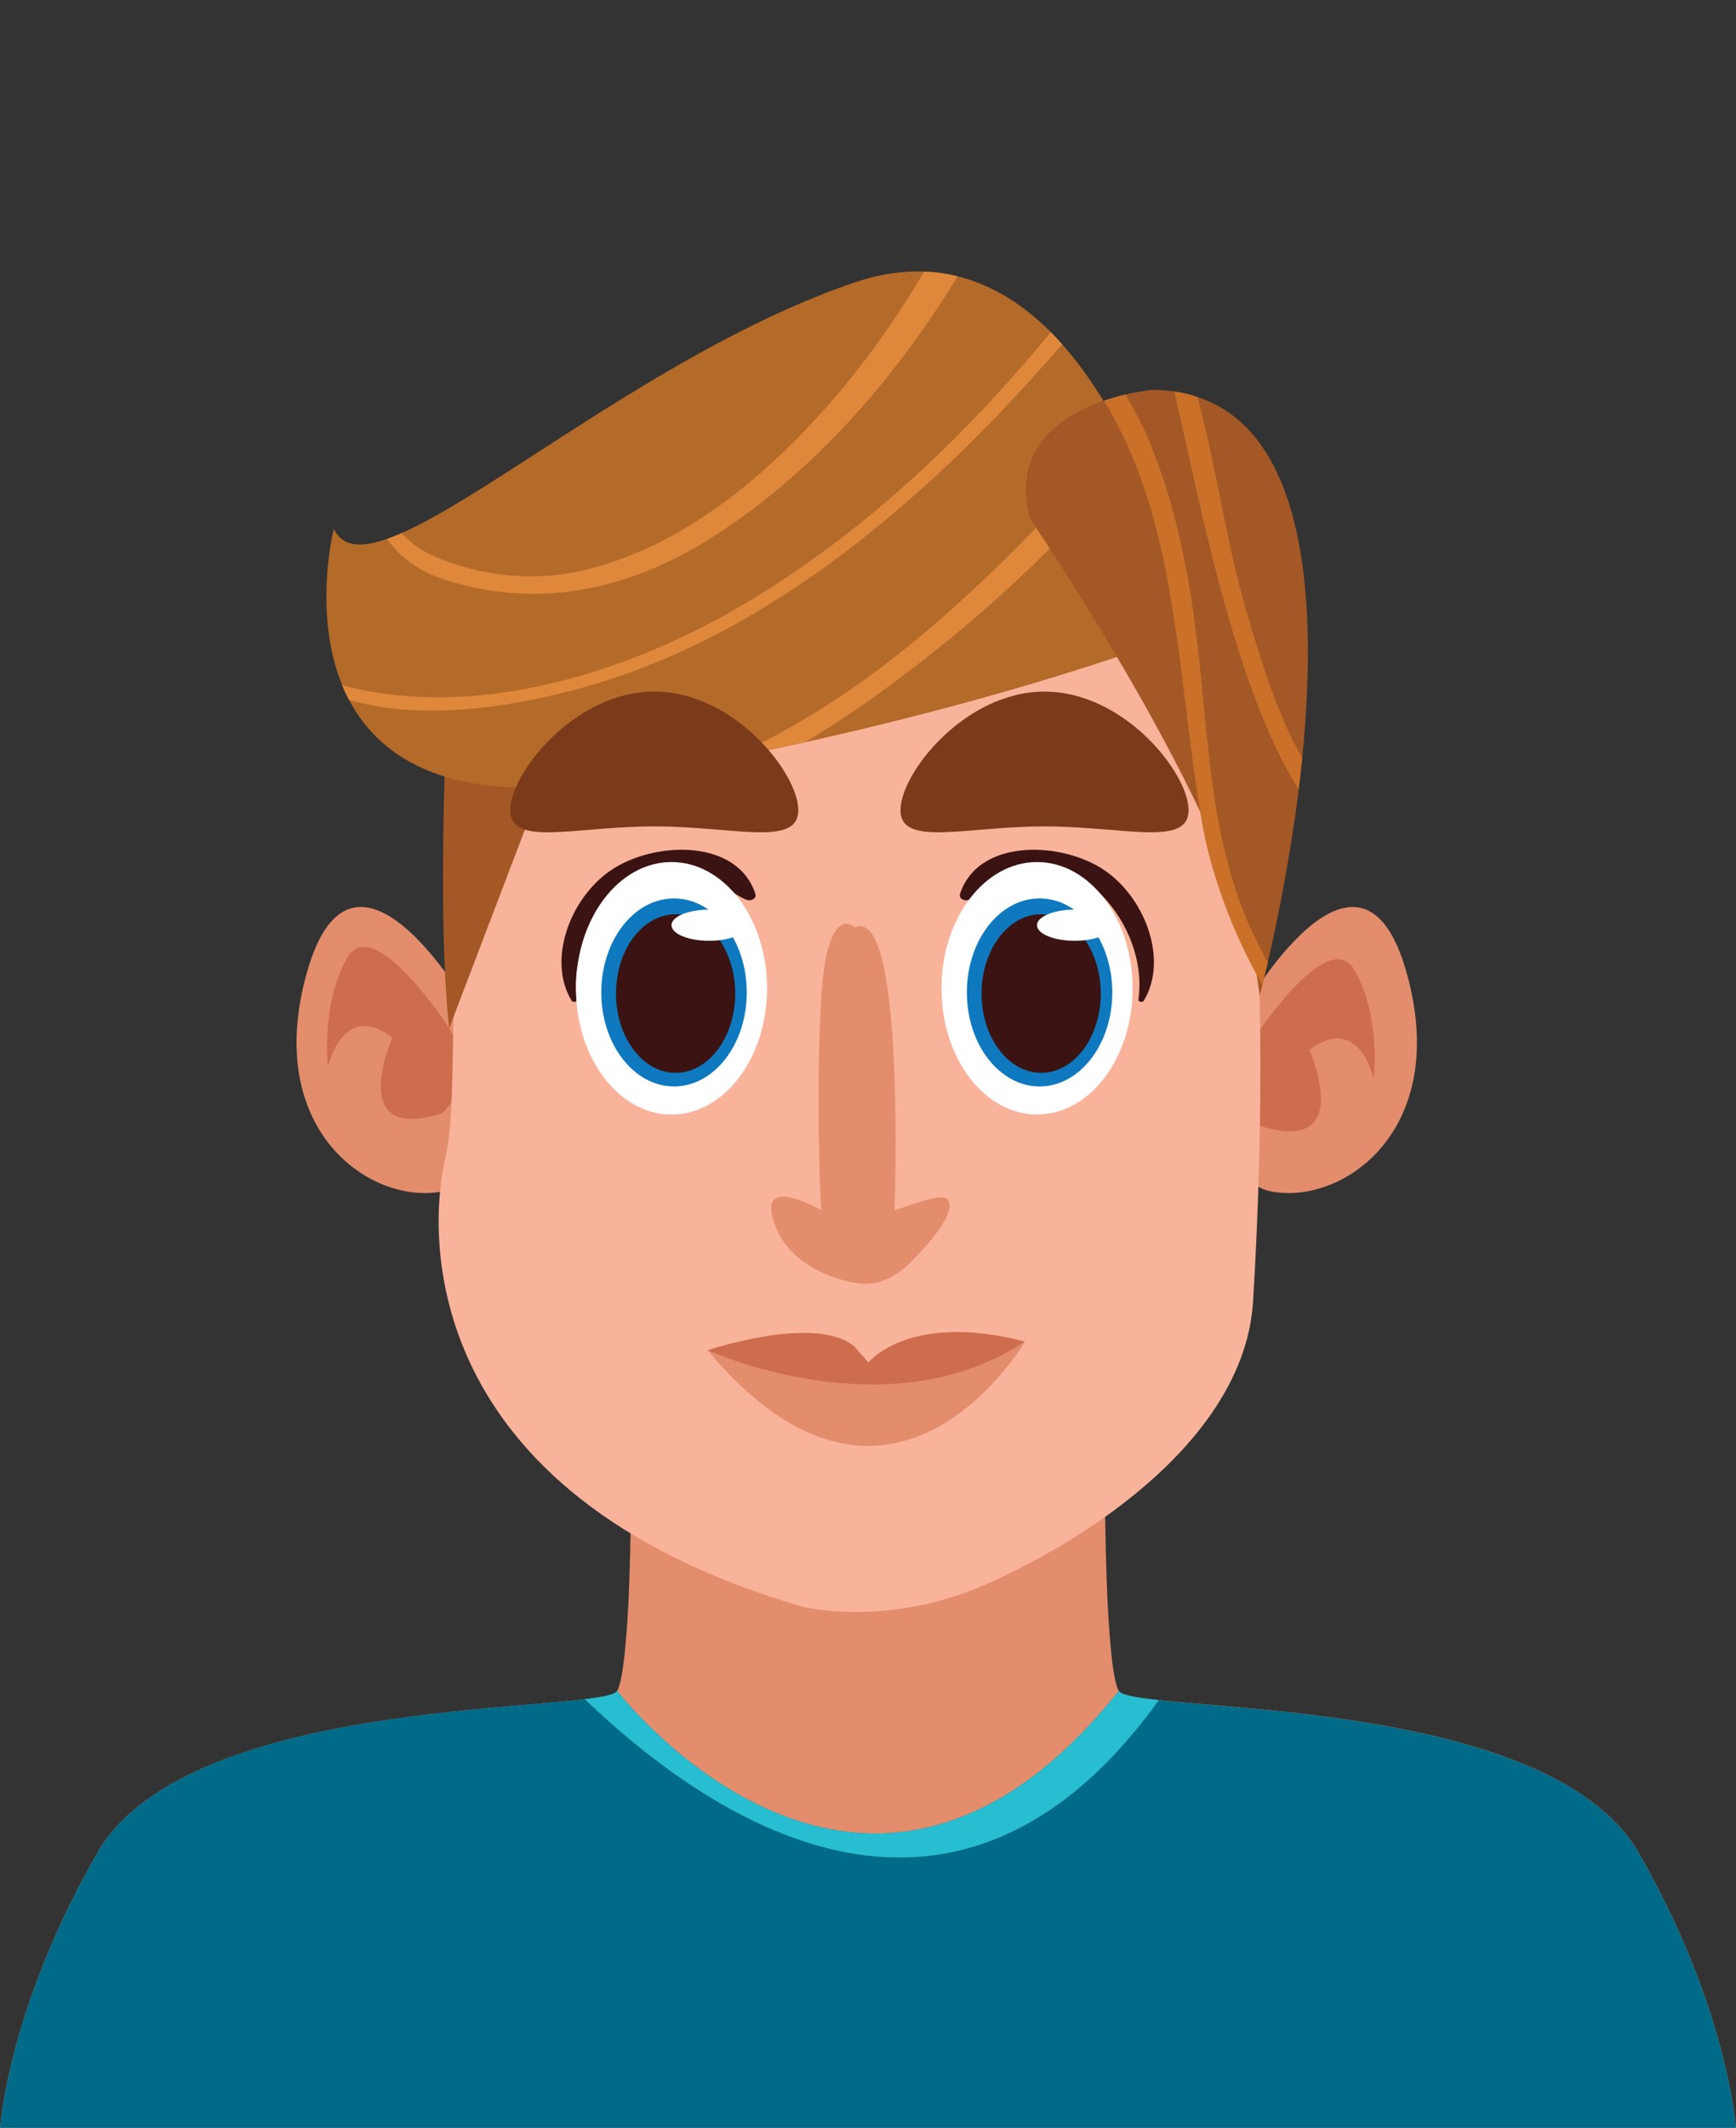 <?xml version="1.0" encoding="utf-8"?>
<!-- Generator: Adobe Illustrator 15.0.0, SVG Export Plug-In . SVG Version: 6.00 Build 0)  -->
<!DOCTYPE svg PUBLIC "-//W3C//DTD SVG 1.1//EN" "http://www.w3.org/Graphics/SVG/1.1/DTD/svg11.dtd">
<svg version="1.1" id="Слой_1" xmlns="http://www.w3.org/2000/svg" xmlns:xlink="http://www.w3.org/1999/xlink" x="0px" y="0px"
	 width="120.891px" height="148.104px" viewBox="0 -18.896 120.891 148.104" enable-background="new 0 -18.896 120.891 148.104"
	 xml:space="preserve">
<rect x="0" y="-18.896" width="120.891" height="148.104" fill="#333333" stroke="none"/>
<g>
	<path fill="#E38D6C" d="M120.89,129.208H0c0.212-2.146,1.311-9.578,6.744-19.09c6.465-11.316,35.261-9.705,36.231-11.316
		c0.417-0.699,0.659-3.543,0.806-6.531c0.165-3.885,0.165-8.027,0.165-8.027l16.499,4.862l16.5-4.862c0,0,0,4.098,0.164,7.959
		c0.146,3.008,0.379,5.893,0.805,6.6c0.972,1.611,29.769,0,36.231,11.316C119.581,119.629,120.677,127.063,120.89,129.208"/>
	<path fill="#006B88" d="M120.89,129.208H0c0.212-2.146,1.311-9.578,6.744-19.09c5.465-9.57,26.905-9.9,33.979-10.744
		c1.291-0.156,2.105-0.32,2.252-0.572c0,0,17.149,22.322,34.938,0c0.166,0.281,1.187,0.466,2.787,0.641
		c7.56,0.807,28.105,1.34,33.444,10.676C119.581,119.629,120.677,127.063,120.89,129.208"/>
	<path fill="#27BED1" d="M80.701,99.442c-14.043,19.469-30.708,8.803-39.977-0.068c1.29-0.154,2.105-0.319,2.252-0.572
		c0,0,17.148,22.322,34.938,0C78.08,99.083,79.1,99.267,80.701,99.442"/>
	<path fill="#E38D6C" d="M32.205,50.564c0,0-7.646-12.921-10.811-1.845c-3.165,11.074,4.48,16.348,9.491,15.294
		C35.896,62.958,32.205,50.564,32.205,50.564"/>
	<path fill="#CD6D4E" d="M31.281,52.673c0,0-5.273-8.174-7.119-4.878c-1.845,3.297-1.319,7.514-1.319,7.514s1.056-4.614,4.482-1.978
		c0,0-3.294,7.383,3.43,5.276C30.755,58.607,33.523,56.365,31.281,52.673"/>
	<path fill="#E38D6C" d="M87.116,50.564c0,0,7.647-12.919,10.812-1.845c3.165,11.074-4.482,16.348-9.492,15.293
		C83.425,62.957,87.116,50.564,87.116,50.564"/>
	<path fill="#CD6D4E" d="M87.225,53.534c0,0,5.271-8.175,7.118-4.879c1.847,3.297,1.318,7.514,1.318,7.514s-1.055-4.613-4.481-1.977
		c0,0,3.295,7.384-3.43,5.275C87.751,59.467,84.983,57.226,87.225,53.534"/>
	<path fill="#F9B39A" d="M87.264,71.654c-0.572,9.503-11.404,16.53-18.489,19.675c-7.083,3.154-12.985,1.582-12.985,1.582
		C29.023,85.04,29.808,66.929,30.992,61.814c1.185-5.116-0.446-14.956,2.699-26.758c0.427-1.602,1.038-3.048,1.785-4.349
		c4.795-8.365,14.976-11.055,14.976-11.055c17.693-11.423,30.078-0.193,34.153,9.037c0.282,0.621,0.524,1.232,0.718,1.835
		C88.477,39.967,87.915,60.999,87.264,71.654"/>
	<path fill="#A45825" d="M31.653,23.095c-0.324,0.97-1.391,20.657-0.372,29.578l9.429-24.725L31.653,23.095z"/>
	<path fill="#B46A28" d="M82.768,25.04c0,0-9.871,3.989-26.739,7.735c-1.718,0.378-3.504,0.757-5.367,1.136
		c-2.543,0.504-5.212,0.999-8.007,1.475c-11.084,1.873-16.14-1.378-18.344-5.561c-0.185-0.34-0.35-0.689-0.485-1.039
		c-2.066-5.027-0.582-10.87-0.582-10.87c0.582,1.233,1.863,1.35,3.698,0.699c0.321-0.107,0.67-0.243,1.029-0.408
		C34.6,15.286,46.867,5.065,59.475,0.775c1.735-0.592,3.356-0.825,4.881-0.767c0.807,0.03,1.583,0.136,2.329,0.331
		c2.484,0.611,4.64,2.028,6.494,3.882c0.271,0.281,0.531,0.562,0.795,0.854c1.603,1.796,2.951,3.921,4.077,6.085
		c0.319,0.611,0.618,1.233,0.901,1.844C81.624,18.809,82.768,24.477,82.768,25.04"/>
	<path fill="#DF883B" d="M73.974,5.075c-2.427,2.747-4.899,5.455-7.602,8.027c-7.462,7.104-16.119,13.267-26.192,15.975
		c-5.028,1.339-10.842,2.174-15.869,0.747c-0.185-0.34-0.35-0.689-0.485-1.039c0.427,0.127,0.864,0.233,1.331,0.331
		c8.987,1.844,19.041-1.427,26.748-6.018c8.278-4.94,15.169-11.481,21.274-18.877C73.452,4.502,73.711,4.783,73.974,5.075"/>
	<path fill="#DF883B" d="M66.686,0.339C62.125,7.841,56.137,14.46,49.197,18.75c-5.639,3.484-11.948,4.785-18.354,2.659
		c-1.746-0.582-3.008-1.563-3.9-2.795c0.32-0.107,0.669-0.243,1.028-0.408c0.553,0.622,1.252,1.146,2.105,1.534
		c3.262,1.495,7.172,1.883,10.688,1.029c6.085-1.475,11.373-5.542,15.615-10.046c3.154-3.338,5.736-6.939,7.978-10.715
		C65.162,0.039,65.938,0.146,66.686,0.339"/>
	<path fill="#DF883B" d="M78.954,13.005c-4.514,5.29-9.59,10.104-14.617,14.015c-2.639,2.047-5.396,4.057-8.307,5.755
		c-1.718,0.378-3.504,0.757-5.367,1.135c5.552-2.426,10.57-5.949,15.112-9.958c4.436-3.921,8.561-8.191,12.278-12.791
		C78.372,11.772,78.671,12.394,78.954,13.005"/>
	<path fill="#A45825" d="M90.684,33.852c-0.076,0.74-0.161,1.48-0.247,2.201c-0.623,5.02-1.555,9.464-2.149,12.025
		c-0.156,0.664-0.287,1.202-0.381,1.593v0.01c-0.113,0.46-0.184,0.714-0.184,0.714l-0.183-1.257
		c-0.012-0.058-0.014-0.117-0.024-0.174c-0.411-3.154-1.955-7.216-3.939-11.363c-4.703-9.924-11.84-20.379-11.84-20.379
		c-1.346-4.972,2.229-7.23,5.143-8.227c0.529-0.189,1.039-0.321,1.492-0.431c1.082-0.255,1.846-0.325,1.846-0.325
		c0.545,0.004,1.061,0.037,1.558,0.111c0.576,0.089,1.113,0.21,1.623,0.39C91.122,11.294,91.732,23.355,90.684,33.852"/>
	<path fill="#CA7029" d="M88.288,48.078c-0.156,0.665-0.287,1.203-0.381,1.594c-0.134-0.239-0.266-0.469-0.391-0.707
		c-1.968-3.615-3.273-7.519-3.786-10.475c-0.048-0.3-0.106-0.59-0.153-0.889c-1.64-10.08-1.633-20.314-6.697-28.606
		c0.529-0.189,1.039-0.321,1.492-0.431c0.705,1.203,1.23,2.246,1.479,2.822c1.937,4.498,2.89,9.277,3.484,14.114
		c0.815,6.725,0.904,13.859,3.716,20.138C87.415,46.443,87.827,47.266,88.288,48.078"/>
	<path fill="#CA7029" d="M90.684,33.852c-0.076,0.74-0.161,1.48-0.247,2.201c-4.417-7.038-6.72-19.225-8.663-27.703
		c0.576,0.089,1.112,0.21,1.623,0.39c1.339,5.02,2.046,10.369,3.454,15.086C87.838,27.099,88.896,30.768,90.684,33.852"/>
	<path fill="#3B1312" d="M42.83,41.492c-3.042,1.846-4.791,6.358-3.022,9.267c0.085,0.142,0.39,0.084,0.366-0.083
		c-0.354-2.587,0.688-5.391,2.646-7.359c1.212-1.218,2.884-1.732,4.703-1.857c1.989-0.138,2.888,1.654,4.451,2.268
		c0.325,0.127,0.733-0.079,0.627-0.409C51.38,39.571,45.896,39.634,42.83,41.492"/>
	<path fill="#FFFFFF" d="M53.415,49.894c0,4.854-2.979,8.786-6.654,8.786c-3.673,0-6.652-3.932-6.652-8.786s2.979-8.789,6.652-8.789
		C50.436,41.105,53.415,45.04,53.415,49.894"/>
	<path fill="#0E79BF" d="M52.002,50.181c0,3.613-2.269,6.543-5.065,6.543c-2.796,0-5.064-2.93-5.064-6.543
		c0-3.613,2.269-6.544,5.064-6.544C49.733,43.637,52.002,46.568,52.002,50.181"/>
	<path fill="#3B1312" d="M51.199,50.258c0,3.049-1.859,5.521-4.153,5.521c-2.292,0-4.151-2.472-4.151-5.521
		c0-3.047,1.859-5.519,4.151-5.519C49.34,44.739,51.199,47.211,51.199,50.258"/>
	<path fill="#FFFFFF" d="M52.002,45.501c0,0.601-1.174,1.086-2.622,1.086c-1.444,0-2.62-0.485-2.62-1.086
		c0-0.602,1.176-1.085,2.62-1.085C50.829,44.417,52.002,44.899,52.002,45.501"/>
	<path fill="#3B1312" d="M76.625,41.492c3.043,1.846,4.793,6.358,3.023,9.267c-0.085,0.142-0.392,0.084-0.367-0.083
		c0.355-2.587-0.688-5.391-2.646-7.359c-1.211-1.218-2.883-1.732-4.701-1.857c-1.989-0.138-2.889,1.654-4.451,2.268
		c-0.326,0.127-0.733-0.079-0.627-0.409C68.075,39.571,73.559,39.634,76.625,41.492"/>
	<path fill="#FFFFFF" d="M78.871,49.894c0,4.854-2.979,8.786-6.653,8.786c-3.674,0-6.653-3.932-6.653-8.786s2.979-8.789,6.653-8.789
		C75.892,41.105,78.871,45.04,78.871,49.894"/>
	<path fill="#0E79BF" d="M77.458,50.181c0,3.613-2.269,6.543-5.064,6.543s-5.064-2.93-5.064-6.543c0-3.613,2.269-6.544,5.064-6.544
		S77.458,46.568,77.458,50.181"/>
	<path fill="#3B1312" d="M76.655,50.258c0,3.049-1.859,5.521-4.152,5.521s-4.151-2.472-4.151-5.521c0-3.047,1.858-5.519,4.151-5.519
		S76.655,47.211,76.655,50.258"/>
	<path fill="#FFFFFF" d="M77.458,45.501c0,0.601-1.174,1.086-2.622,1.086c-1.444,0-2.62-0.485-2.62-1.086
		c0-0.602,1.176-1.085,2.62-1.085C76.285,44.417,77.458,44.899,77.458,45.501"/>
	<path fill="#E38D6C" d="M59.538,45.656c0,0-1.967-1.966-2.361,5.116c-0.394,7.083,0,14.561,0,14.561s-4.722-2.755-3.147,1.181
		c0.85,2.127,2.85,3.211,4.962,3.776c1.842,0.49,3.193-0.131,4.401-1.31c0.56-0.546,3.479-3.505,2.56-4.428
		c-0.441-0.443-3.004,0.617-3.658,0.779C62.293,65.333,63.081,44.082,59.538,45.656"/>
	<path fill="#CD6D4E" d="M71.36,74.481c0,0-9.274,15.896-22.073,0.604c0,0,7.457-2.521,10.188-0.278l1.002,1.132
		C60.478,75.937,63.292,72.383,71.36,74.481"/>
	<path fill="#E38D6C" d="M71.36,74.481c0,0-9.274,15.896-22.073,0.604C49.287,75.083,61.823,80.827,71.36,74.481"/>
	<path fill="#7B3A1A" d="M55.592,37.492c0,2.591-4.489,1.132-10.027,1.132c-5.539,0-10.029,1.459-10.029-1.132
		c0-2.59,4.49-8.25,10.029-8.25C51.102,29.242,55.592,34.902,55.592,37.492"/>
	<path fill="#7B3A1A" d="M82.768,37.492c0,2.591-4.491,1.132-10.029,1.132c-5.539,0-10.029,1.459-10.029-1.132
		c0-2.59,4.49-8.25,10.029-8.25C78.277,29.242,82.768,34.902,82.768,37.492"/>
</g>
</svg>
